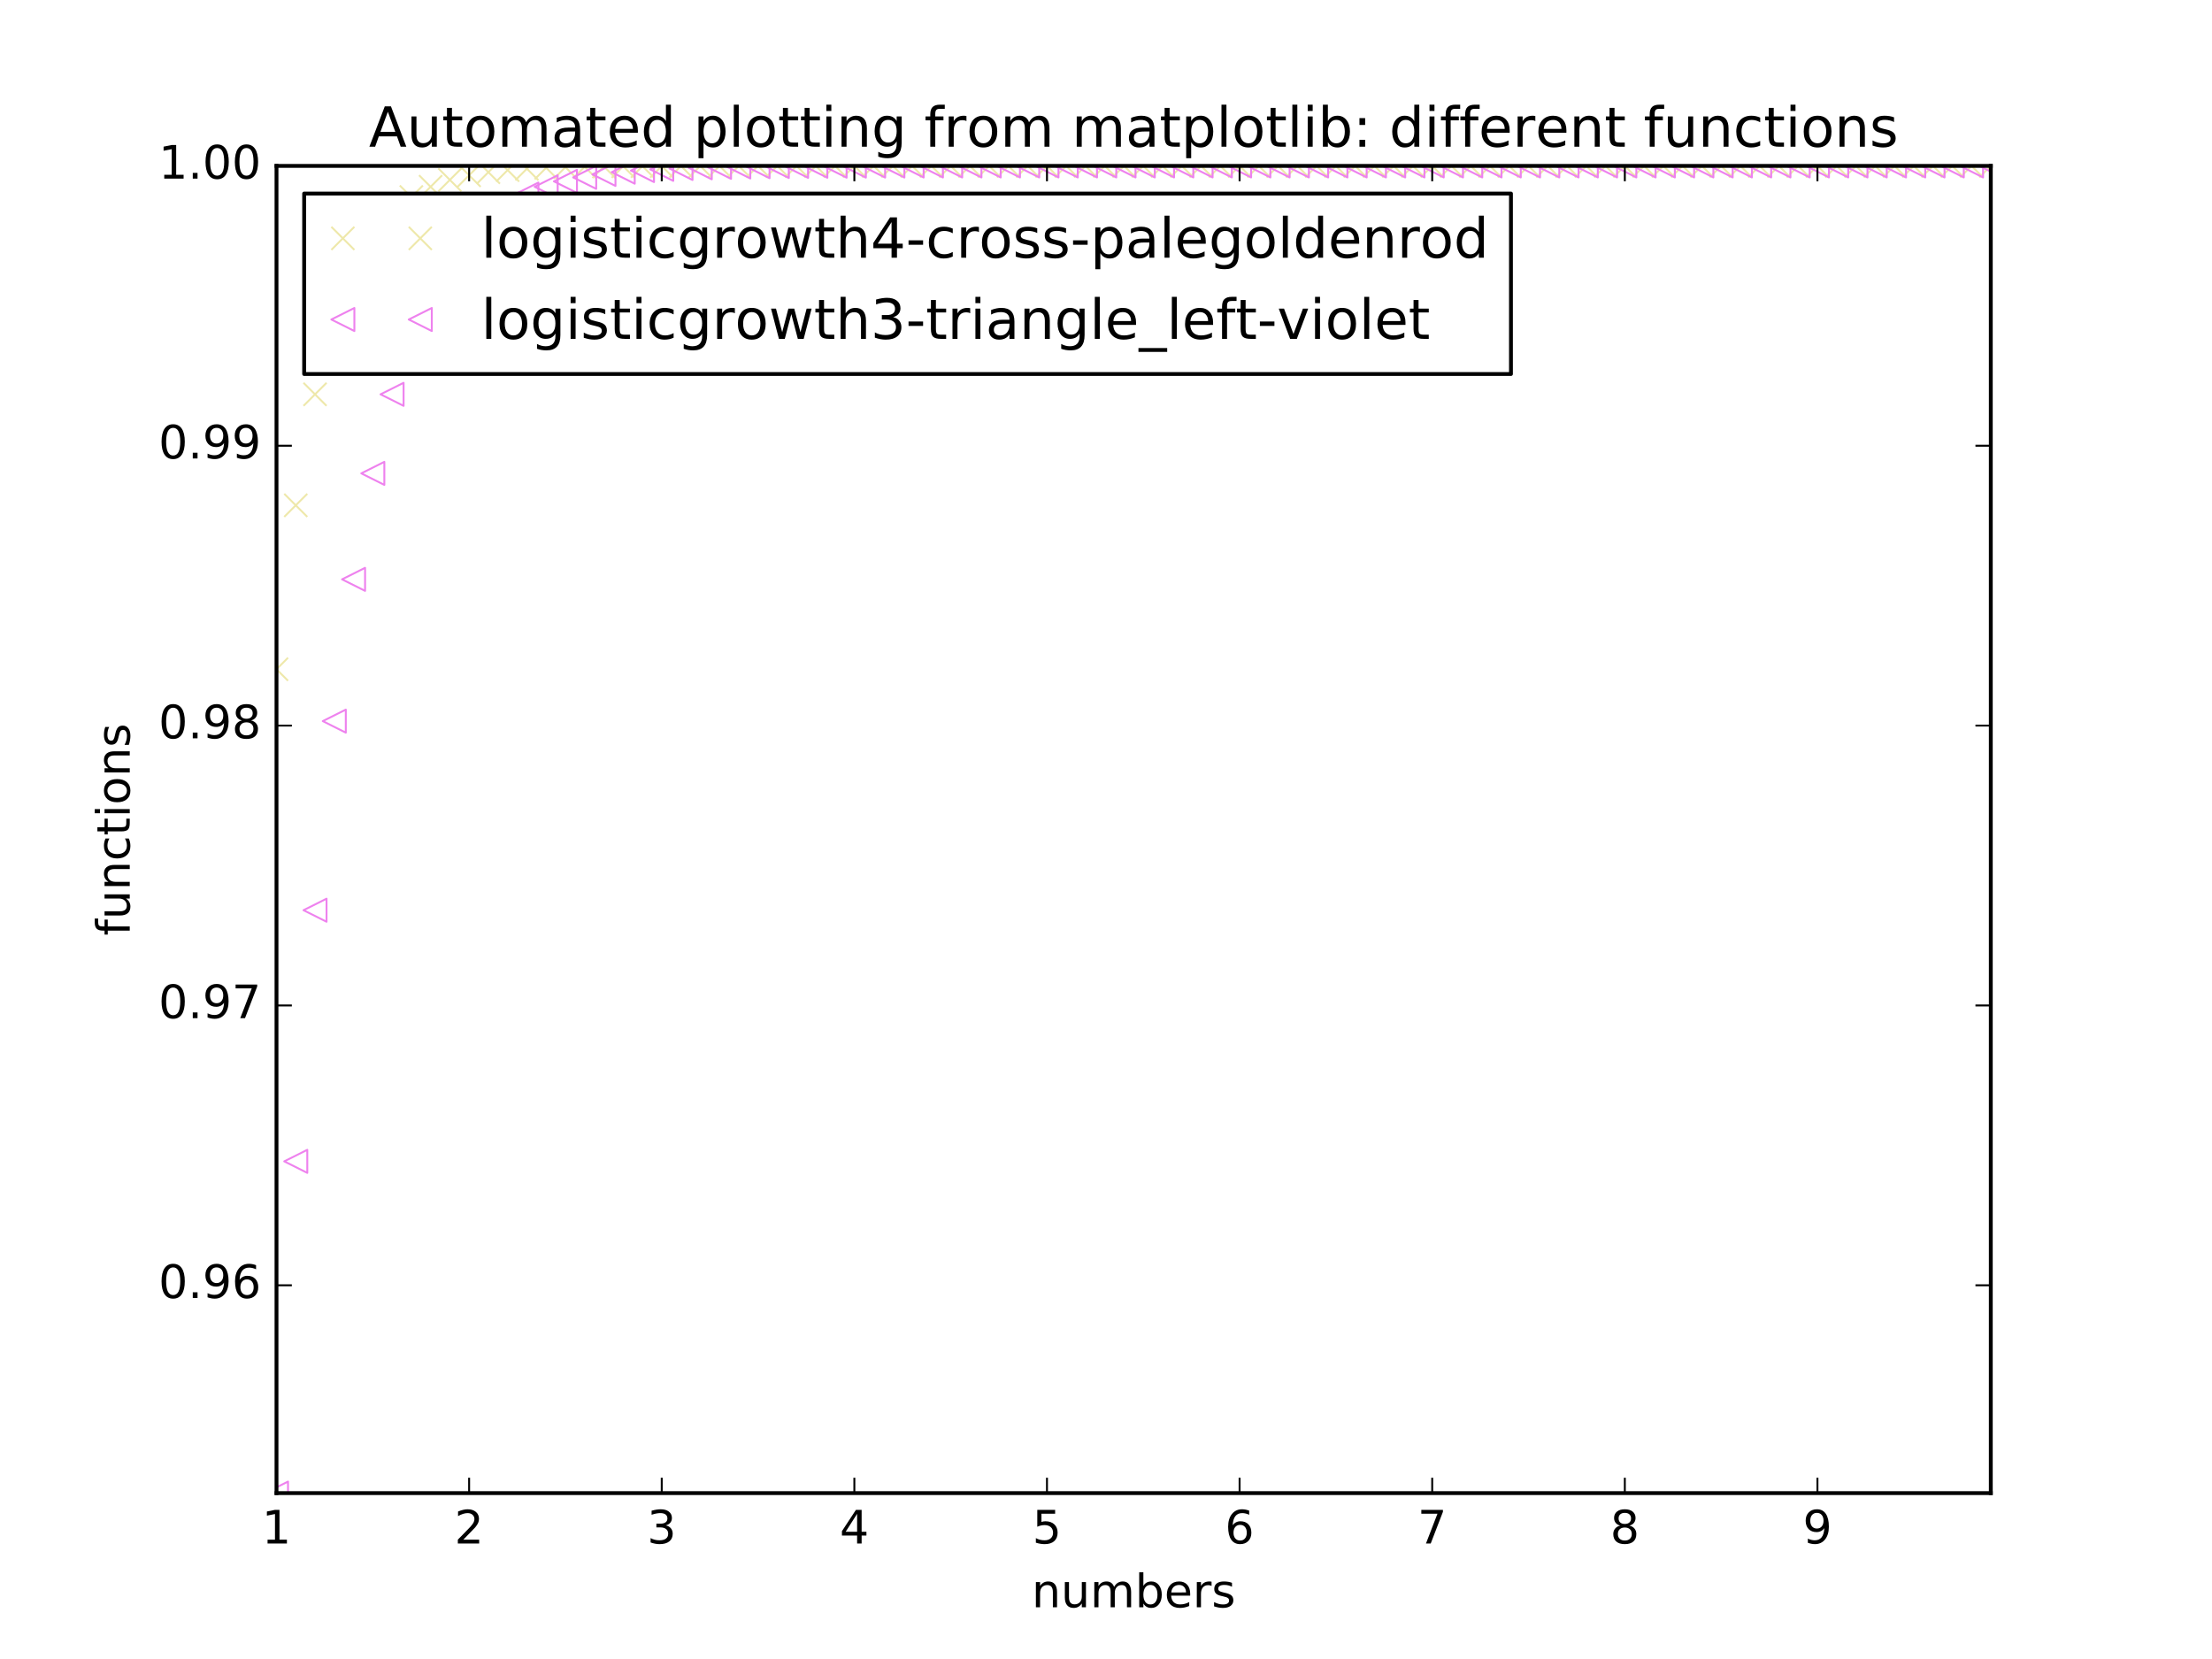 <?xml version="1.0" encoding="utf-8" standalone="no"?>
<!DOCTYPE svg PUBLIC "-//W3C//DTD SVG 1.1//EN"
  "http://www.w3.org/Graphics/SVG/1.1/DTD/svg11.dtd">
<!-- Created with matplotlib (http://matplotlib.org/) -->
<svg height="432pt" version="1.1" viewBox="0 0 576 432" width="576pt" xmlns="http://www.w3.org/2000/svg" xmlns:xlink="http://www.w3.org/1999/xlink">
 <defs>
  <style type="text/css">
*{stroke-linecap:butt;stroke-linejoin:round;stroke-miterlimit:100000;}
  </style>
 </defs>
 <g id="figure_1">
  <g id="patch_1">
   <path d="M 0 432 
L 576 432 
L 576 0 
L 0 0 
z
" style="fill:#ffffff;"/>
  </g>
  <g id="axes_1">
   <g id="patch_2">
    <path d="M 72 388.8 
L 518.4 388.8 
L 518.4 43.2 
L 72 43.2 
z
" style="fill:#ffffff;"/>
   </g>
   <g id="line2d_1">
    <defs>
     <path d="M -3 3 
L 3 -3 
M -3 -3 
L 3 3 
" id="m0ca203aec2" style="stroke:#eee8aa;stroke-width:0.5;"/>
    </defs>
    <g clip-path="url(#p3e6d674dca)">
     <use style="fill:none;stroke:#eee8aa;stroke-width:0.5;" x="72.0" xlink:href="#m0ca203aec2" y="174.268"/>
     <use style="fill:none;stroke:#eee8aa;stroke-width:0.5;" x="77.016" xlink:href="#m0ca203aec2" y="131.582"/>
     <use style="fill:none;stroke:#eee8aa;stroke-width:0.5;" x="82.031" xlink:href="#m0ca203aec2" y="102.682"/>
     <use style="fill:none;stroke:#eee8aa;stroke-width:0.5;" x="87.047" xlink:href="#m0ca203aec2" y="83.18"/>
     <use style="fill:none;stroke:#eee8aa;stroke-width:0.5;" x="92.063" xlink:href="#m0ca203aec2" y="70.048"/>
     <use style="fill:none;stroke:#eee8aa;stroke-width:0.5;" x="97.079" xlink:href="#m0ca203aec2" y="61.218"/>
     <use style="fill:none;stroke:#eee8aa;stroke-width:0.5;" x="102.094" xlink:href="#m0ca203aec2" y="55.288"/>
     <use style="fill:none;stroke:#eee8aa;stroke-width:0.5;" x="107.11" xlink:href="#m0ca203aec2" y="51.307"/>
     <use style="fill:none;stroke:#eee8aa;stroke-width:0.5;" x="112.126" xlink:href="#m0ca203aec2" y="48.636"/>
     <use style="fill:none;stroke:#eee8aa;stroke-width:0.5;" x="117.142" xlink:href="#m0ca203aec2" y="46.845"/>
     <use style="fill:none;stroke:#eee8aa;stroke-width:0.5;" x="122.157" xlink:href="#m0ca203aec2" y="45.644"/>
     <use style="fill:none;stroke:#eee8aa;stroke-width:0.5;" x="127.173" xlink:href="#m0ca203aec2" y="44.838"/>
     <use style="fill:none;stroke:#eee8aa;stroke-width:0.5;" x="132.189" xlink:href="#m0ca203aec2" y="44.298"/>
     <use style="fill:none;stroke:#eee8aa;stroke-width:0.5;" x="137.204" xlink:href="#m0ca203aec2" y="43.936"/>
     <use style="fill:none;stroke:#eee8aa;stroke-width:0.5;" x="142.22" xlink:href="#m0ca203aec2" y="43.694"/>
     <use style="fill:none;stroke:#eee8aa;stroke-width:0.5;" x="147.236" xlink:href="#m0ca203aec2" y="43.531"/>
     <use style="fill:none;stroke:#eee8aa;stroke-width:0.5;" x="152.252" xlink:href="#m0ca203aec2" y="43.422"/>
     <use style="fill:none;stroke:#eee8aa;stroke-width:0.5;" x="157.267" xlink:href="#m0ca203aec2" y="43.349"/>
     <use style="fill:none;stroke:#eee8aa;stroke-width:0.5;" x="162.283" xlink:href="#m0ca203aec2" y="43.3"/>
     <use style="fill:none;stroke:#eee8aa;stroke-width:0.5;" x="167.299" xlink:href="#m0ca203aec2" y="43.267"/>
     <use style="fill:none;stroke:#eee8aa;stroke-width:0.5;" x="172.315" xlink:href="#m0ca203aec2" y="43.245"/>
     <use style="fill:none;stroke:#eee8aa;stroke-width:0.5;" x="177.33" xlink:href="#m0ca203aec2" y="43.23"/>
     <use style="fill:none;stroke:#eee8aa;stroke-width:0.5;" x="182.346" xlink:href="#m0ca203aec2" y="43.22"/>
     <use style="fill:none;stroke:#eee8aa;stroke-width:0.5;" x="187.362" xlink:href="#m0ca203aec2" y="43.213"/>
     <use style="fill:none;stroke:#eee8aa;stroke-width:0.5;" x="192.378" xlink:href="#m0ca203aec2" y="43.209"/>
     <use style="fill:none;stroke:#eee8aa;stroke-width:0.5;" x="197.393" xlink:href="#m0ca203aec2" y="43.206"/>
     <use style="fill:none;stroke:#eee8aa;stroke-width:0.5;" x="202.409" xlink:href="#m0ca203aec2" y="43.204"/>
     <use style="fill:none;stroke:#eee8aa;stroke-width:0.5;" x="207.425" xlink:href="#m0ca203aec2" y="43.203"/>
     <use style="fill:none;stroke:#eee8aa;stroke-width:0.5;" x="212.44" xlink:href="#m0ca203aec2" y="43.202"/>
     <use style="fill:none;stroke:#eee8aa;stroke-width:0.5;" x="217.456" xlink:href="#m0ca203aec2" y="43.201"/>
     <use style="fill:none;stroke:#eee8aa;stroke-width:0.5;" x="222.472" xlink:href="#m0ca203aec2" y="43.201"/>
     <use style="fill:none;stroke:#eee8aa;stroke-width:0.5;" x="227.488" xlink:href="#m0ca203aec2" y="43.201"/>
     <use style="fill:none;stroke:#eee8aa;stroke-width:0.5;" x="232.503" xlink:href="#m0ca203aec2" y="43.2"/>
     <use style="fill:none;stroke:#eee8aa;stroke-width:0.5;" x="237.519" xlink:href="#m0ca203aec2" y="43.2"/>
     <use style="fill:none;stroke:#eee8aa;stroke-width:0.5;" x="242.535" xlink:href="#m0ca203aec2" y="43.2"/>
     <use style="fill:none;stroke:#eee8aa;stroke-width:0.5;" x="247.551" xlink:href="#m0ca203aec2" y="43.2"/>
     <use style="fill:none;stroke:#eee8aa;stroke-width:0.5;" x="252.566" xlink:href="#m0ca203aec2" y="43.2"/>
     <use style="fill:none;stroke:#eee8aa;stroke-width:0.5;" x="257.582" xlink:href="#m0ca203aec2" y="43.2"/>
     <use style="fill:none;stroke:#eee8aa;stroke-width:0.5;" x="262.598" xlink:href="#m0ca203aec2" y="43.2"/>
     <use style="fill:none;stroke:#eee8aa;stroke-width:0.5;" x="267.613" xlink:href="#m0ca203aec2" y="43.2"/>
     <use style="fill:none;stroke:#eee8aa;stroke-width:0.5;" x="272.629" xlink:href="#m0ca203aec2" y="43.2"/>
     <use style="fill:none;stroke:#eee8aa;stroke-width:0.5;" x="277.645" xlink:href="#m0ca203aec2" y="43.2"/>
     <use style="fill:none;stroke:#eee8aa;stroke-width:0.5;" x="282.661" xlink:href="#m0ca203aec2" y="43.2"/>
     <use style="fill:none;stroke:#eee8aa;stroke-width:0.5;" x="287.676" xlink:href="#m0ca203aec2" y="43.2"/>
     <use style="fill:none;stroke:#eee8aa;stroke-width:0.5;" x="292.692" xlink:href="#m0ca203aec2" y="43.2"/>
     <use style="fill:none;stroke:#eee8aa;stroke-width:0.5;" x="297.708" xlink:href="#m0ca203aec2" y="43.2"/>
     <use style="fill:none;stroke:#eee8aa;stroke-width:0.5;" x="302.724" xlink:href="#m0ca203aec2" y="43.2"/>
     <use style="fill:none;stroke:#eee8aa;stroke-width:0.5;" x="307.739" xlink:href="#m0ca203aec2" y="43.2"/>
     <use style="fill:none;stroke:#eee8aa;stroke-width:0.5;" x="312.755" xlink:href="#m0ca203aec2" y="43.2"/>
     <use style="fill:none;stroke:#eee8aa;stroke-width:0.5;" x="317.771" xlink:href="#m0ca203aec2" y="43.2"/>
     <use style="fill:none;stroke:#eee8aa;stroke-width:0.5;" x="322.787" xlink:href="#m0ca203aec2" y="43.2"/>
     <use style="fill:none;stroke:#eee8aa;stroke-width:0.5;" x="327.802" xlink:href="#m0ca203aec2" y="43.2"/>
     <use style="fill:none;stroke:#eee8aa;stroke-width:0.5;" x="332.818" xlink:href="#m0ca203aec2" y="43.2"/>
     <use style="fill:none;stroke:#eee8aa;stroke-width:0.5;" x="337.834" xlink:href="#m0ca203aec2" y="43.2"/>
     <use style="fill:none;stroke:#eee8aa;stroke-width:0.5;" x="342.849" xlink:href="#m0ca203aec2" y="43.2"/>
     <use style="fill:none;stroke:#eee8aa;stroke-width:0.5;" x="347.865" xlink:href="#m0ca203aec2" y="43.2"/>
     <use style="fill:none;stroke:#eee8aa;stroke-width:0.5;" x="352.881" xlink:href="#m0ca203aec2" y="43.2"/>
     <use style="fill:none;stroke:#eee8aa;stroke-width:0.5;" x="357.897" xlink:href="#m0ca203aec2" y="43.2"/>
     <use style="fill:none;stroke:#eee8aa;stroke-width:0.5;" x="362.912" xlink:href="#m0ca203aec2" y="43.2"/>
     <use style="fill:none;stroke:#eee8aa;stroke-width:0.5;" x="367.928" xlink:href="#m0ca203aec2" y="43.2"/>
     <use style="fill:none;stroke:#eee8aa;stroke-width:0.5;" x="372.944" xlink:href="#m0ca203aec2" y="43.2"/>
     <use style="fill:none;stroke:#eee8aa;stroke-width:0.5;" x="377.96" xlink:href="#m0ca203aec2" y="43.2"/>
     <use style="fill:none;stroke:#eee8aa;stroke-width:0.5;" x="382.975" xlink:href="#m0ca203aec2" y="43.2"/>
     <use style="fill:none;stroke:#eee8aa;stroke-width:0.5;" x="387.991" xlink:href="#m0ca203aec2" y="43.2"/>
     <use style="fill:none;stroke:#eee8aa;stroke-width:0.5;" x="393.007" xlink:href="#m0ca203aec2" y="43.2"/>
     <use style="fill:none;stroke:#eee8aa;stroke-width:0.5;" x="398.022" xlink:href="#m0ca203aec2" y="43.2"/>
     <use style="fill:none;stroke:#eee8aa;stroke-width:0.5;" x="403.038" xlink:href="#m0ca203aec2" y="43.2"/>
     <use style="fill:none;stroke:#eee8aa;stroke-width:0.5;" x="408.054" xlink:href="#m0ca203aec2" y="43.2"/>
     <use style="fill:none;stroke:#eee8aa;stroke-width:0.5;" x="413.07" xlink:href="#m0ca203aec2" y="43.2"/>
     <use style="fill:none;stroke:#eee8aa;stroke-width:0.5;" x="418.085" xlink:href="#m0ca203aec2" y="43.2"/>
     <use style="fill:none;stroke:#eee8aa;stroke-width:0.5;" x="423.101" xlink:href="#m0ca203aec2" y="43.2"/>
     <use style="fill:none;stroke:#eee8aa;stroke-width:0.5;" x="428.117" xlink:href="#m0ca203aec2" y="43.2"/>
     <use style="fill:none;stroke:#eee8aa;stroke-width:0.5;" x="433.133" xlink:href="#m0ca203aec2" y="43.2"/>
     <use style="fill:none;stroke:#eee8aa;stroke-width:0.5;" x="438.148" xlink:href="#m0ca203aec2" y="43.2"/>
     <use style="fill:none;stroke:#eee8aa;stroke-width:0.5;" x="443.164" xlink:href="#m0ca203aec2" y="43.2"/>
     <use style="fill:none;stroke:#eee8aa;stroke-width:0.5;" x="448.18" xlink:href="#m0ca203aec2" y="43.2"/>
     <use style="fill:none;stroke:#eee8aa;stroke-width:0.5;" x="453.196" xlink:href="#m0ca203aec2" y="43.2"/>
     <use style="fill:none;stroke:#eee8aa;stroke-width:0.5;" x="458.211" xlink:href="#m0ca203aec2" y="43.2"/>
     <use style="fill:none;stroke:#eee8aa;stroke-width:0.5;" x="463.227" xlink:href="#m0ca203aec2" y="43.2"/>
     <use style="fill:none;stroke:#eee8aa;stroke-width:0.5;" x="468.243" xlink:href="#m0ca203aec2" y="43.2"/>
     <use style="fill:none;stroke:#eee8aa;stroke-width:0.5;" x="473.258" xlink:href="#m0ca203aec2" y="43.2"/>
     <use style="fill:none;stroke:#eee8aa;stroke-width:0.5;" x="478.274" xlink:href="#m0ca203aec2" y="43.2"/>
     <use style="fill:none;stroke:#eee8aa;stroke-width:0.5;" x="483.29" xlink:href="#m0ca203aec2" y="43.2"/>
     <use style="fill:none;stroke:#eee8aa;stroke-width:0.5;" x="488.306" xlink:href="#m0ca203aec2" y="43.2"/>
     <use style="fill:none;stroke:#eee8aa;stroke-width:0.5;" x="493.321" xlink:href="#m0ca203aec2" y="43.2"/>
     <use style="fill:none;stroke:#eee8aa;stroke-width:0.5;" x="498.337" xlink:href="#m0ca203aec2" y="43.2"/>
     <use style="fill:none;stroke:#eee8aa;stroke-width:0.5;" x="503.353" xlink:href="#m0ca203aec2" y="43.2"/>
     <use style="fill:none;stroke:#eee8aa;stroke-width:0.5;" x="508.369" xlink:href="#m0ca203aec2" y="43.2"/>
     <use style="fill:none;stroke:#eee8aa;stroke-width:0.5;" x="513.384" xlink:href="#m0ca203aec2" y="43.2"/>
     <use style="fill:none;stroke:#eee8aa;stroke-width:0.5;" x="518.4" xlink:href="#m0ca203aec2" y="43.2"/>
    </g>
   </g>
   <g id="line2d_2">
    <defs>
     <path d="M -3 -0 
L 3 3 
L 3 -3 
z
" id="m832106fbb6" style="stroke:#ee82ee;stroke-linejoin:miter;stroke-width:0.5;"/>
    </defs>
    <g clip-path="url(#p3e6d674dca)">
     <use style="fill:none;stroke:#ee82ee;stroke-linejoin:miter;stroke-width:0.5;" x="72.0" xlink:href="#m832106fbb6" y="388.8"/>
     <use style="fill:none;stroke:#ee82ee;stroke-linejoin:miter;stroke-width:0.5;" x="77.016" xlink:href="#m832106fbb6" y="302.413"/>
     <use style="fill:none;stroke:#ee82ee;stroke-linejoin:miter;stroke-width:0.5;" x="82.031" xlink:href="#m832106fbb6" y="237.017"/>
     <use style="fill:none;stroke:#ee82ee;stroke-linejoin:miter;stroke-width:0.5;" x="87.047" xlink:href="#m832106fbb6" y="187.78"/>
     <use style="fill:none;stroke:#ee82ee;stroke-linejoin:miter;stroke-width:0.5;" x="92.063" xlink:href="#m832106fbb6" y="150.861"/>
     <use style="fill:none;stroke:#ee82ee;stroke-linejoin:miter;stroke-width:0.5;" x="97.079" xlink:href="#m832106fbb6" y="123.264"/>
     <use style="fill:none;stroke:#ee82ee;stroke-linejoin:miter;stroke-width:0.5;" x="102.094" xlink:href="#m832106fbb6" y="102.682"/>
     <use style="fill:none;stroke:#ee82ee;stroke-linejoin:miter;stroke-width:0.5;" x="107.11" xlink:href="#m832106fbb6" y="87.359"/>
     <use style="fill:none;stroke:#ee82ee;stroke-linejoin:miter;stroke-width:0.5;" x="112.126" xlink:href="#m832106fbb6" y="75.965"/>
     <use style="fill:none;stroke:#ee82ee;stroke-linejoin:miter;stroke-width:0.5;" x="117.142" xlink:href="#m832106fbb6" y="67.501"/>
     <use style="fill:none;stroke:#ee82ee;stroke-linejoin:miter;stroke-width:0.5;" x="122.157" xlink:href="#m832106fbb6" y="61.218"/>
     <use style="fill:none;stroke:#ee82ee;stroke-linejoin:miter;stroke-width:0.5;" x="127.173" xlink:href="#m832106fbb6" y="56.557"/>
     <use style="fill:none;stroke:#ee82ee;stroke-linejoin:miter;stroke-width:0.5;" x="132.189" xlink:href="#m832106fbb6" y="53.1"/>
     <use style="fill:none;stroke:#ee82ee;stroke-linejoin:miter;stroke-width:0.5;" x="137.204" xlink:href="#m832106fbb6" y="50.537"/>
     <use style="fill:none;stroke:#ee82ee;stroke-linejoin:miter;stroke-width:0.5;" x="142.22" xlink:href="#m832106fbb6" y="48.636"/>
     <use style="fill:none;stroke:#ee82ee;stroke-linejoin:miter;stroke-width:0.5;" x="147.236" xlink:href="#m832106fbb6" y="47.228"/>
     <use style="fill:none;stroke:#ee82ee;stroke-linejoin:miter;stroke-width:0.5;" x="152.252" xlink:href="#m832106fbb6" y="46.185"/>
     <use style="fill:none;stroke:#ee82ee;stroke-linejoin:miter;stroke-width:0.5;" x="157.267" xlink:href="#m832106fbb6" y="45.411"/>
     <use style="fill:none;stroke:#ee82ee;stroke-linejoin:miter;stroke-width:0.5;" x="162.283" xlink:href="#m832106fbb6" y="44.838"/>
     <use style="fill:none;stroke:#ee82ee;stroke-linejoin:miter;stroke-width:0.5;" x="167.299" xlink:href="#m832106fbb6" y="44.414"/>
     <use style="fill:none;stroke:#ee82ee;stroke-linejoin:miter;stroke-width:0.5;" x="172.315" xlink:href="#m832106fbb6" y="44.099"/>
     <use style="fill:none;stroke:#ee82ee;stroke-linejoin:miter;stroke-width:0.5;" x="177.33" xlink:href="#m832106fbb6" y="43.866"/>
     <use style="fill:none;stroke:#ee82ee;stroke-linejoin:miter;stroke-width:0.5;" x="182.346" xlink:href="#m832106fbb6" y="43.694"/>
     <use style="fill:none;stroke:#ee82ee;stroke-linejoin:miter;stroke-width:0.5;" x="187.362" xlink:href="#m832106fbb6" y="43.566"/>
     <use style="fill:none;stroke:#ee82ee;stroke-linejoin:miter;stroke-width:0.5;" x="192.378" xlink:href="#m832106fbb6" y="43.471"/>
     <use style="fill:none;stroke:#ee82ee;stroke-linejoin:miter;stroke-width:0.5;" x="197.393" xlink:href="#m832106fbb6" y="43.401"/>
     <use style="fill:none;stroke:#ee82ee;stroke-linejoin:miter;stroke-width:0.5;" x="202.409" xlink:href="#m832106fbb6" y="43.349"/>
     <use style="fill:none;stroke:#ee82ee;stroke-linejoin:miter;stroke-width:0.5;" x="207.425" xlink:href="#m832106fbb6" y="43.31"/>
     <use style="fill:none;stroke:#ee82ee;stroke-linejoin:miter;stroke-width:0.5;" x="212.44" xlink:href="#m832106fbb6" y="43.282"/>
     <use style="fill:none;stroke:#ee82ee;stroke-linejoin:miter;stroke-width:0.5;" x="217.456" xlink:href="#m832106fbb6" y="43.26"/>
     <use style="fill:none;stroke:#ee82ee;stroke-linejoin:miter;stroke-width:0.5;" x="222.472" xlink:href="#m832106fbb6" y="43.245"/>
     <use style="fill:none;stroke:#ee82ee;stroke-linejoin:miter;stroke-width:0.5;" x="227.488" xlink:href="#m832106fbb6" y="43.233"/>
     <use style="fill:none;stroke:#ee82ee;stroke-linejoin:miter;stroke-width:0.5;" x="232.503" xlink:href="#m832106fbb6" y="43.225"/>
     <use style="fill:none;stroke:#ee82ee;stroke-linejoin:miter;stroke-width:0.5;" x="237.519" xlink:href="#m832106fbb6" y="43.218"/>
     <use style="fill:none;stroke:#ee82ee;stroke-linejoin:miter;stroke-width:0.5;" x="242.535" xlink:href="#m832106fbb6" y="43.213"/>
     <use style="fill:none;stroke:#ee82ee;stroke-linejoin:miter;stroke-width:0.5;" x="247.551" xlink:href="#m832106fbb6" y="43.21"/>
     <use style="fill:none;stroke:#ee82ee;stroke-linejoin:miter;stroke-width:0.5;" x="252.566" xlink:href="#m832106fbb6" y="43.207"/>
     <use style="fill:none;stroke:#ee82ee;stroke-linejoin:miter;stroke-width:0.5;" x="257.582" xlink:href="#m832106fbb6" y="43.205"/>
     <use style="fill:none;stroke:#ee82ee;stroke-linejoin:miter;stroke-width:0.5;" x="262.598" xlink:href="#m832106fbb6" y="43.204"/>
     <use style="fill:none;stroke:#ee82ee;stroke-linejoin:miter;stroke-width:0.5;" x="267.613" xlink:href="#m832106fbb6" y="43.203"/>
     <use style="fill:none;stroke:#ee82ee;stroke-linejoin:miter;stroke-width:0.5;" x="272.629" xlink:href="#m832106fbb6" y="43.202"/>
     <use style="fill:none;stroke:#ee82ee;stroke-linejoin:miter;stroke-width:0.5;" x="277.645" xlink:href="#m832106fbb6" y="43.202"/>
     <use style="fill:none;stroke:#ee82ee;stroke-linejoin:miter;stroke-width:0.5;" x="282.661" xlink:href="#m832106fbb6" y="43.201"/>
     <use style="fill:none;stroke:#ee82ee;stroke-linejoin:miter;stroke-width:0.5;" x="287.676" xlink:href="#m832106fbb6" y="43.201"/>
     <use style="fill:none;stroke:#ee82ee;stroke-linejoin:miter;stroke-width:0.5;" x="292.692" xlink:href="#m832106fbb6" y="43.201"/>
     <use style="fill:none;stroke:#ee82ee;stroke-linejoin:miter;stroke-width:0.5;" x="297.708" xlink:href="#m832106fbb6" y="43.2"/>
     <use style="fill:none;stroke:#ee82ee;stroke-linejoin:miter;stroke-width:0.5;" x="302.724" xlink:href="#m832106fbb6" y="43.2"/>
     <use style="fill:none;stroke:#ee82ee;stroke-linejoin:miter;stroke-width:0.5;" x="307.739" xlink:href="#m832106fbb6" y="43.2"/>
     <use style="fill:none;stroke:#ee82ee;stroke-linejoin:miter;stroke-width:0.5;" x="312.755" xlink:href="#m832106fbb6" y="43.2"/>
     <use style="fill:none;stroke:#ee82ee;stroke-linejoin:miter;stroke-width:0.5;" x="317.771" xlink:href="#m832106fbb6" y="43.2"/>
     <use style="fill:none;stroke:#ee82ee;stroke-linejoin:miter;stroke-width:0.5;" x="322.787" xlink:href="#m832106fbb6" y="43.2"/>
     <use style="fill:none;stroke:#ee82ee;stroke-linejoin:miter;stroke-width:0.5;" x="327.802" xlink:href="#m832106fbb6" y="43.2"/>
     <use style="fill:none;stroke:#ee82ee;stroke-linejoin:miter;stroke-width:0.5;" x="332.818" xlink:href="#m832106fbb6" y="43.2"/>
     <use style="fill:none;stroke:#ee82ee;stroke-linejoin:miter;stroke-width:0.5;" x="337.834" xlink:href="#m832106fbb6" y="43.2"/>
     <use style="fill:none;stroke:#ee82ee;stroke-linejoin:miter;stroke-width:0.5;" x="342.849" xlink:href="#m832106fbb6" y="43.2"/>
     <use style="fill:none;stroke:#ee82ee;stroke-linejoin:miter;stroke-width:0.5;" x="347.865" xlink:href="#m832106fbb6" y="43.2"/>
     <use style="fill:none;stroke:#ee82ee;stroke-linejoin:miter;stroke-width:0.5;" x="352.881" xlink:href="#m832106fbb6" y="43.2"/>
     <use style="fill:none;stroke:#ee82ee;stroke-linejoin:miter;stroke-width:0.5;" x="357.897" xlink:href="#m832106fbb6" y="43.2"/>
     <use style="fill:none;stroke:#ee82ee;stroke-linejoin:miter;stroke-width:0.5;" x="362.912" xlink:href="#m832106fbb6" y="43.2"/>
     <use style="fill:none;stroke:#ee82ee;stroke-linejoin:miter;stroke-width:0.5;" x="367.928" xlink:href="#m832106fbb6" y="43.2"/>
     <use style="fill:none;stroke:#ee82ee;stroke-linejoin:miter;stroke-width:0.5;" x="372.944" xlink:href="#m832106fbb6" y="43.2"/>
     <use style="fill:none;stroke:#ee82ee;stroke-linejoin:miter;stroke-width:0.5;" x="377.96" xlink:href="#m832106fbb6" y="43.2"/>
     <use style="fill:none;stroke:#ee82ee;stroke-linejoin:miter;stroke-width:0.5;" x="382.975" xlink:href="#m832106fbb6" y="43.2"/>
     <use style="fill:none;stroke:#ee82ee;stroke-linejoin:miter;stroke-width:0.5;" x="387.991" xlink:href="#m832106fbb6" y="43.2"/>
     <use style="fill:none;stroke:#ee82ee;stroke-linejoin:miter;stroke-width:0.5;" x="393.007" xlink:href="#m832106fbb6" y="43.2"/>
     <use style="fill:none;stroke:#ee82ee;stroke-linejoin:miter;stroke-width:0.5;" x="398.022" xlink:href="#m832106fbb6" y="43.2"/>
     <use style="fill:none;stroke:#ee82ee;stroke-linejoin:miter;stroke-width:0.5;" x="403.038" xlink:href="#m832106fbb6" y="43.2"/>
     <use style="fill:none;stroke:#ee82ee;stroke-linejoin:miter;stroke-width:0.5;" x="408.054" xlink:href="#m832106fbb6" y="43.2"/>
     <use style="fill:none;stroke:#ee82ee;stroke-linejoin:miter;stroke-width:0.5;" x="413.07" xlink:href="#m832106fbb6" y="43.2"/>
     <use style="fill:none;stroke:#ee82ee;stroke-linejoin:miter;stroke-width:0.5;" x="418.085" xlink:href="#m832106fbb6" y="43.2"/>
     <use style="fill:none;stroke:#ee82ee;stroke-linejoin:miter;stroke-width:0.5;" x="423.101" xlink:href="#m832106fbb6" y="43.2"/>
     <use style="fill:none;stroke:#ee82ee;stroke-linejoin:miter;stroke-width:0.5;" x="428.117" xlink:href="#m832106fbb6" y="43.2"/>
     <use style="fill:none;stroke:#ee82ee;stroke-linejoin:miter;stroke-width:0.5;" x="433.133" xlink:href="#m832106fbb6" y="43.2"/>
     <use style="fill:none;stroke:#ee82ee;stroke-linejoin:miter;stroke-width:0.5;" x="438.148" xlink:href="#m832106fbb6" y="43.2"/>
     <use style="fill:none;stroke:#ee82ee;stroke-linejoin:miter;stroke-width:0.5;" x="443.164" xlink:href="#m832106fbb6" y="43.2"/>
     <use style="fill:none;stroke:#ee82ee;stroke-linejoin:miter;stroke-width:0.5;" x="448.18" xlink:href="#m832106fbb6" y="43.2"/>
     <use style="fill:none;stroke:#ee82ee;stroke-linejoin:miter;stroke-width:0.5;" x="453.196" xlink:href="#m832106fbb6" y="43.2"/>
     <use style="fill:none;stroke:#ee82ee;stroke-linejoin:miter;stroke-width:0.5;" x="458.211" xlink:href="#m832106fbb6" y="43.2"/>
     <use style="fill:none;stroke:#ee82ee;stroke-linejoin:miter;stroke-width:0.5;" x="463.227" xlink:href="#m832106fbb6" y="43.2"/>
     <use style="fill:none;stroke:#ee82ee;stroke-linejoin:miter;stroke-width:0.5;" x="468.243" xlink:href="#m832106fbb6" y="43.2"/>
     <use style="fill:none;stroke:#ee82ee;stroke-linejoin:miter;stroke-width:0.5;" x="473.258" xlink:href="#m832106fbb6" y="43.2"/>
     <use style="fill:none;stroke:#ee82ee;stroke-linejoin:miter;stroke-width:0.5;" x="478.274" xlink:href="#m832106fbb6" y="43.2"/>
     <use style="fill:none;stroke:#ee82ee;stroke-linejoin:miter;stroke-width:0.5;" x="483.29" xlink:href="#m832106fbb6" y="43.2"/>
     <use style="fill:none;stroke:#ee82ee;stroke-linejoin:miter;stroke-width:0.5;" x="488.306" xlink:href="#m832106fbb6" y="43.2"/>
     <use style="fill:none;stroke:#ee82ee;stroke-linejoin:miter;stroke-width:0.5;" x="493.321" xlink:href="#m832106fbb6" y="43.2"/>
     <use style="fill:none;stroke:#ee82ee;stroke-linejoin:miter;stroke-width:0.5;" x="498.337" xlink:href="#m832106fbb6" y="43.2"/>
     <use style="fill:none;stroke:#ee82ee;stroke-linejoin:miter;stroke-width:0.5;" x="503.353" xlink:href="#m832106fbb6" y="43.2"/>
     <use style="fill:none;stroke:#ee82ee;stroke-linejoin:miter;stroke-width:0.5;" x="508.369" xlink:href="#m832106fbb6" y="43.2"/>
     <use style="fill:none;stroke:#ee82ee;stroke-linejoin:miter;stroke-width:0.5;" x="513.384" xlink:href="#m832106fbb6" y="43.2"/>
     <use style="fill:none;stroke:#ee82ee;stroke-linejoin:miter;stroke-width:0.5;" x="518.4" xlink:href="#m832106fbb6" y="43.2"/>
    </g>
   </g>
   <g id="patch_3">
    <path d="M 72 43.2 
L 518.4 43.2 
" style="fill:none;stroke:#000000;stroke-linecap:square;stroke-linejoin:miter;"/>
   </g>
   <g id="patch_4">
    <path d="M 518.4 388.8 
L 518.4 43.2 
" style="fill:none;stroke:#000000;stroke-linecap:square;stroke-linejoin:miter;"/>
   </g>
   <g id="patch_5">
    <path d="M 72 388.8 
L 518.4 388.8 
" style="fill:none;stroke:#000000;stroke-linecap:square;stroke-linejoin:miter;"/>
   </g>
   <g id="patch_6">
    <path d="M 72 388.8 
L 72 43.2 
" style="fill:none;stroke:#000000;stroke-linecap:square;stroke-linejoin:miter;"/>
   </g>
   <g id="matplotlib.axis_1">
    <g id="xtick_1">
     <g id="line2d_3">
      <defs>
       <path d="M 0 0 
L 0 -4 
" id="m8d5a0879ba" style="stroke:#000000;stroke-width:0.5;"/>
      </defs>
      <g>
       <use style="stroke:#000000;stroke-width:0.5;" x="72.0" xlink:href="#m8d5a0879ba" y="388.8"/>
      </g>
     </g>
     <g id="line2d_4">
      <defs>
       <path d="M 0 0 
L 0 4 
" id="m90966d8dc3" style="stroke:#000000;stroke-width:0.5;"/>
      </defs>
      <g>
       <use style="stroke:#000000;stroke-width:0.5;" x="72.0" xlink:href="#m90966d8dc3" y="43.2"/>
      </g>
     </g>
     <g id="text_1">
      <!-- 1 -->
      <defs>
       <path d="M 12.406 8.297 
L 28.516 8.297 
L 28.516 63.922 
L 10.984 60.406 
L 10.984 69.391 
L 28.422 72.906 
L 38.281 72.906 
L 38.281 8.297 
L 54.391 8.297 
L 54.391 0 
L 12.406 0 
z
" id="BitstreamVeraSans-Roman-31"/>
      </defs>
      <g transform="translate(68.183 401.918)scale(0.12 -0.12)">
       <use xlink:href="#BitstreamVeraSans-Roman-31"/>
      </g>
     </g>
    </g>
    <g id="xtick_2">
     <g id="line2d_5">
      <g>
       <use style="stroke:#000000;stroke-width:0.5;" x="122.157" xlink:href="#m8d5a0879ba" y="388.8"/>
      </g>
     </g>
     <g id="line2d_6">
      <g>
       <use style="stroke:#000000;stroke-width:0.5;" x="122.157" xlink:href="#m90966d8dc3" y="43.2"/>
      </g>
     </g>
     <g id="text_2">
      <!-- 2 -->
      <defs>
       <path d="M 19.188 8.297 
L 53.609 8.297 
L 53.609 0 
L 7.328 0 
L 7.328 8.297 
Q 12.938 14.109 22.625 23.891 
Q 32.328 33.688 34.812 36.531 
Q 39.547 41.844 41.422 45.531 
Q 43.312 49.219 43.312 52.781 
Q 43.312 58.594 39.234 62.25 
Q 35.156 65.922 28.609 65.922 
Q 23.969 65.922 18.812 64.312 
Q 13.672 62.703 7.812 59.422 
L 7.812 69.391 
Q 13.766 71.781 18.938 73 
Q 24.125 74.219 28.422 74.219 
Q 39.75 74.219 46.484 68.547 
Q 53.219 62.891 53.219 53.422 
Q 53.219 48.922 51.531 44.891 
Q 49.859 40.875 45.406 35.406 
Q 44.188 33.984 37.641 27.219 
Q 31.109 20.453 19.188 8.297 
" id="BitstreamVeraSans-Roman-32"/>
      </defs>
      <g transform="translate(118.34 401.918)scale(0.12 -0.12)">
       <use xlink:href="#BitstreamVeraSans-Roman-32"/>
      </g>
     </g>
    </g>
    <g id="xtick_3">
     <g id="line2d_7">
      <g>
       <use style="stroke:#000000;stroke-width:0.5;" x="172.315" xlink:href="#m8d5a0879ba" y="388.8"/>
      </g>
     </g>
     <g id="line2d_8">
      <g>
       <use style="stroke:#000000;stroke-width:0.5;" x="172.315" xlink:href="#m90966d8dc3" y="43.2"/>
      </g>
     </g>
     <g id="text_3">
      <!-- 3 -->
      <defs>
       <path d="M 40.578 39.312 
Q 47.656 37.797 51.625 33 
Q 55.609 28.219 55.609 21.188 
Q 55.609 10.406 48.188 4.484 
Q 40.766 -1.422 27.094 -1.422 
Q 22.516 -1.422 17.656 -0.516 
Q 12.797 0.391 7.625 2.203 
L 7.625 11.719 
Q 11.719 9.328 16.594 8.109 
Q 21.484 6.891 26.812 6.891 
Q 36.078 6.891 40.938 10.547 
Q 45.797 14.203 45.797 21.188 
Q 45.797 27.641 41.281 31.266 
Q 36.766 34.906 28.719 34.906 
L 20.219 34.906 
L 20.219 43.016 
L 29.109 43.016 
Q 36.375 43.016 40.234 45.922 
Q 44.094 48.828 44.094 54.297 
Q 44.094 59.906 40.109 62.906 
Q 36.141 65.922 28.719 65.922 
Q 24.656 65.922 20.016 65.031 
Q 15.375 64.156 9.812 62.312 
L 9.812 71.094 
Q 15.438 72.656 20.344 73.438 
Q 25.25 74.219 29.594 74.219 
Q 40.828 74.219 47.359 69.109 
Q 53.906 64.016 53.906 55.328 
Q 53.906 49.266 50.438 45.094 
Q 46.969 40.922 40.578 39.312 
" id="BitstreamVeraSans-Roman-33"/>
      </defs>
      <g transform="translate(168.497 401.918)scale(0.12 -0.12)">
       <use xlink:href="#BitstreamVeraSans-Roman-33"/>
      </g>
     </g>
    </g>
    <g id="xtick_4">
     <g id="line2d_9">
      <g>
       <use style="stroke:#000000;stroke-width:0.5;" x="222.472" xlink:href="#m8d5a0879ba" y="388.8"/>
      </g>
     </g>
     <g id="line2d_10">
      <g>
       <use style="stroke:#000000;stroke-width:0.5;" x="222.472" xlink:href="#m90966d8dc3" y="43.2"/>
      </g>
     </g>
     <g id="text_4">
      <!-- 4 -->
      <defs>
       <path d="M 37.797 64.312 
L 12.891 25.391 
L 37.797 25.391 
z
M 35.203 72.906 
L 47.609 72.906 
L 47.609 25.391 
L 58.016 25.391 
L 58.016 17.188 
L 47.609 17.188 
L 47.609 0 
L 37.797 0 
L 37.797 17.188 
L 4.891 17.188 
L 4.891 26.703 
z
" id="BitstreamVeraSans-Roman-34"/>
      </defs>
      <g transform="translate(218.654 401.918)scale(0.12 -0.12)">
       <use xlink:href="#BitstreamVeraSans-Roman-34"/>
      </g>
     </g>
    </g>
    <g id="xtick_5">
     <g id="line2d_11">
      <g>
       <use style="stroke:#000000;stroke-width:0.5;" x="272.629" xlink:href="#m8d5a0879ba" y="388.8"/>
      </g>
     </g>
     <g id="line2d_12">
      <g>
       <use style="stroke:#000000;stroke-width:0.5;" x="272.629" xlink:href="#m90966d8dc3" y="43.2"/>
      </g>
     </g>
     <g id="text_5">
      <!-- 5 -->
      <defs>
       <path d="M 10.797 72.906 
L 49.516 72.906 
L 49.516 64.594 
L 19.828 64.594 
L 19.828 46.734 
Q 21.969 47.469 24.109 47.828 
Q 26.266 48.188 28.422 48.188 
Q 40.625 48.188 47.75 41.5 
Q 54.891 34.812 54.891 23.391 
Q 54.891 11.625 47.562 5.094 
Q 40.234 -1.422 26.906 -1.422 
Q 22.312 -1.422 17.547 -0.641 
Q 12.797 0.141 7.719 1.703 
L 7.719 11.625 
Q 12.109 9.234 16.797 8.062 
Q 21.484 6.891 26.703 6.891 
Q 35.156 6.891 40.078 11.328 
Q 45.016 15.766 45.016 23.391 
Q 45.016 31 40.078 35.438 
Q 35.156 39.891 26.703 39.891 
Q 22.75 39.891 18.812 39.016 
Q 14.891 38.141 10.797 36.281 
z
" id="BitstreamVeraSans-Roman-35"/>
      </defs>
      <g transform="translate(268.812 401.918)scale(0.12 -0.12)">
       <use xlink:href="#BitstreamVeraSans-Roman-35"/>
      </g>
     </g>
    </g>
    <g id="xtick_6">
     <g id="line2d_13">
      <g>
       <use style="stroke:#000000;stroke-width:0.5;" x="322.787" xlink:href="#m8d5a0879ba" y="388.8"/>
      </g>
     </g>
     <g id="line2d_14">
      <g>
       <use style="stroke:#000000;stroke-width:0.5;" x="322.787" xlink:href="#m90966d8dc3" y="43.2"/>
      </g>
     </g>
     <g id="text_6">
      <!-- 6 -->
      <defs>
       <path d="M 33.016 40.375 
Q 26.375 40.375 22.484 35.828 
Q 18.609 31.297 18.609 23.391 
Q 18.609 15.531 22.484 10.953 
Q 26.375 6.391 33.016 6.391 
Q 39.656 6.391 43.531 10.953 
Q 47.406 15.531 47.406 23.391 
Q 47.406 31.297 43.531 35.828 
Q 39.656 40.375 33.016 40.375 
M 52.594 71.297 
L 52.594 62.312 
Q 48.875 64.062 45.094 64.984 
Q 41.312 65.922 37.594 65.922 
Q 27.828 65.922 22.672 59.328 
Q 17.531 52.734 16.797 39.406 
Q 19.672 43.656 24.016 45.922 
Q 28.375 48.188 33.594 48.188 
Q 44.578 48.188 50.953 41.516 
Q 57.328 34.859 57.328 23.391 
Q 57.328 12.156 50.688 5.359 
Q 44.047 -1.422 33.016 -1.422 
Q 20.359 -1.422 13.672 8.266 
Q 6.984 17.969 6.984 36.375 
Q 6.984 53.656 15.188 63.938 
Q 23.391 74.219 37.203 74.219 
Q 40.922 74.219 44.703 73.484 
Q 48.484 72.75 52.594 71.297 
" id="BitstreamVeraSans-Roman-36"/>
      </defs>
      <g transform="translate(318.969 401.918)scale(0.12 -0.12)">
       <use xlink:href="#BitstreamVeraSans-Roman-36"/>
      </g>
     </g>
    </g>
    <g id="xtick_7">
     <g id="line2d_15">
      <g>
       <use style="stroke:#000000;stroke-width:0.5;" x="372.944" xlink:href="#m8d5a0879ba" y="388.8"/>
      </g>
     </g>
     <g id="line2d_16">
      <g>
       <use style="stroke:#000000;stroke-width:0.5;" x="372.944" xlink:href="#m90966d8dc3" y="43.2"/>
      </g>
     </g>
     <g id="text_7">
      <!-- 7 -->
      <defs>
       <path d="M 8.203 72.906 
L 55.078 72.906 
L 55.078 68.703 
L 28.609 0 
L 18.312 0 
L 43.219 64.594 
L 8.203 64.594 
z
" id="BitstreamVeraSans-Roman-37"/>
      </defs>
      <g transform="translate(369.126 401.918)scale(0.12 -0.12)">
       <use xlink:href="#BitstreamVeraSans-Roman-37"/>
      </g>
     </g>
    </g>
    <g id="xtick_8">
     <g id="line2d_17">
      <g>
       <use style="stroke:#000000;stroke-width:0.5;" x="423.101" xlink:href="#m8d5a0879ba" y="388.8"/>
      </g>
     </g>
     <g id="line2d_18">
      <g>
       <use style="stroke:#000000;stroke-width:0.5;" x="423.101" xlink:href="#m90966d8dc3" y="43.2"/>
      </g>
     </g>
     <g id="text_8">
      <!-- 8 -->
      <defs>
       <path d="M 31.781 34.625 
Q 24.75 34.625 20.719 30.859 
Q 16.703 27.094 16.703 20.516 
Q 16.703 13.922 20.719 10.156 
Q 24.75 6.391 31.781 6.391 
Q 38.812 6.391 42.859 10.172 
Q 46.922 13.969 46.922 20.516 
Q 46.922 27.094 42.891 30.859 
Q 38.875 34.625 31.781 34.625 
M 21.922 38.812 
Q 15.578 40.375 12.031 44.719 
Q 8.5 49.078 8.5 55.328 
Q 8.5 64.062 14.719 69.141 
Q 20.953 74.219 31.781 74.219 
Q 42.672 74.219 48.875 69.141 
Q 55.078 64.062 55.078 55.328 
Q 55.078 49.078 51.531 44.719 
Q 48 40.375 41.703 38.812 
Q 48.828 37.156 52.797 32.312 
Q 56.781 27.484 56.781 20.516 
Q 56.781 9.906 50.312 4.234 
Q 43.844 -1.422 31.781 -1.422 
Q 19.734 -1.422 13.25 4.234 
Q 6.781 9.906 6.781 20.516 
Q 6.781 27.484 10.781 32.312 
Q 14.797 37.156 21.922 38.812 
M 18.312 54.391 
Q 18.312 48.734 21.844 45.562 
Q 25.391 42.391 31.781 42.391 
Q 38.141 42.391 41.719 45.562 
Q 45.312 48.734 45.312 54.391 
Q 45.312 60.062 41.719 63.234 
Q 38.141 66.406 31.781 66.406 
Q 25.391 66.406 21.844 63.234 
Q 18.312 60.062 18.312 54.391 
" id="BitstreamVeraSans-Roman-38"/>
      </defs>
      <g transform="translate(419.284 401.918)scale(0.12 -0.12)">
       <use xlink:href="#BitstreamVeraSans-Roman-38"/>
      </g>
     </g>
    </g>
    <g id="xtick_9">
     <g id="line2d_19">
      <g>
       <use style="stroke:#000000;stroke-width:0.5;" x="473.258" xlink:href="#m8d5a0879ba" y="388.8"/>
      </g>
     </g>
     <g id="line2d_20">
      <g>
       <use style="stroke:#000000;stroke-width:0.5;" x="473.258" xlink:href="#m90966d8dc3" y="43.2"/>
      </g>
     </g>
     <g id="text_9">
      <!-- 9 -->
      <defs>
       <path d="M 10.984 1.516 
L 10.984 10.5 
Q 14.703 8.734 18.5 7.812 
Q 22.312 6.891 25.984 6.891 
Q 35.75 6.891 40.891 13.453 
Q 46.047 20.016 46.781 33.406 
Q 43.953 29.203 39.594 26.953 
Q 35.25 24.703 29.984 24.703 
Q 19.047 24.703 12.672 31.312 
Q 6.297 37.938 6.297 49.422 
Q 6.297 60.641 12.938 67.422 
Q 19.578 74.219 30.609 74.219 
Q 43.266 74.219 49.922 64.516 
Q 56.594 54.828 56.594 36.375 
Q 56.594 19.141 48.406 8.859 
Q 40.234 -1.422 26.422 -1.422 
Q 22.703 -1.422 18.891 -0.688 
Q 15.094 0.047 10.984 1.516 
M 30.609 32.422 
Q 37.25 32.422 41.125 36.953 
Q 45.016 41.5 45.016 49.422 
Q 45.016 57.281 41.125 61.844 
Q 37.25 66.406 30.609 66.406 
Q 23.969 66.406 20.094 61.844 
Q 16.219 57.281 16.219 49.422 
Q 16.219 41.5 20.094 36.953 
Q 23.969 32.422 30.609 32.422 
" id="BitstreamVeraSans-Roman-39"/>
      </defs>
      <g transform="translate(469.441 401.918)scale(0.12 -0.12)">
       <use xlink:href="#BitstreamVeraSans-Roman-39"/>
      </g>
     </g>
    </g>
    <g id="text_10">
     <!-- numbers -->
     <defs>
      <path d="M 54.891 33.016 
L 54.891 0 
L 45.906 0 
L 45.906 32.719 
Q 45.906 40.484 42.875 44.328 
Q 39.844 48.188 33.797 48.188 
Q 26.516 48.188 22.312 43.547 
Q 18.109 38.922 18.109 30.906 
L 18.109 0 
L 9.078 0 
L 9.078 54.688 
L 18.109 54.688 
L 18.109 46.188 
Q 21.344 51.125 25.703 53.562 
Q 30.078 56 35.797 56 
Q 45.219 56 50.047 50.172 
Q 54.891 44.344 54.891 33.016 
" id="BitstreamVeraSans-Roman-6e"/>
      <path d="M 52 44.188 
Q 55.375 50.25 60.062 53.125 
Q 64.75 56 71.094 56 
Q 79.641 56 84.281 50.016 
Q 88.922 44.047 88.922 33.016 
L 88.922 0 
L 79.891 0 
L 79.891 32.719 
Q 79.891 40.578 77.094 44.375 
Q 74.312 48.188 68.609 48.188 
Q 61.625 48.188 57.562 43.547 
Q 53.516 38.922 53.516 30.906 
L 53.516 0 
L 44.484 0 
L 44.484 32.719 
Q 44.484 40.625 41.703 44.406 
Q 38.922 48.188 33.109 48.188 
Q 26.219 48.188 22.156 43.531 
Q 18.109 38.875 18.109 30.906 
L 18.109 0 
L 9.078 0 
L 9.078 54.688 
L 18.109 54.688 
L 18.109 46.188 
Q 21.188 51.219 25.484 53.609 
Q 29.781 56 35.688 56 
Q 41.656 56 45.828 52.969 
Q 50 49.953 52 44.188 
" id="BitstreamVeraSans-Roman-6d"/>
      <path d="M 56.203 29.594 
L 56.203 25.203 
L 14.891 25.203 
Q 15.484 15.922 20.484 11.062 
Q 25.484 6.203 34.422 6.203 
Q 39.594 6.203 44.453 7.469 
Q 49.312 8.734 54.109 11.281 
L 54.109 2.781 
Q 49.266 0.734 44.188 -0.344 
Q 39.109 -1.422 33.891 -1.422 
Q 20.797 -1.422 13.156 6.188 
Q 5.516 13.812 5.516 26.812 
Q 5.516 40.234 12.766 48.109 
Q 20.016 56 32.328 56 
Q 43.359 56 49.781 48.891 
Q 56.203 41.797 56.203 29.594 
M 47.219 32.234 
Q 47.125 39.594 43.094 43.984 
Q 39.062 48.391 32.422 48.391 
Q 24.906 48.391 20.391 44.141 
Q 15.875 39.891 15.188 32.172 
z
" id="BitstreamVeraSans-Roman-65"/>
      <path d="M 8.5 21.578 
L 8.5 54.688 
L 17.484 54.688 
L 17.484 21.922 
Q 17.484 14.156 20.5 10.266 
Q 23.531 6.391 29.594 6.391 
Q 36.859 6.391 41.078 11.031 
Q 45.312 15.672 45.312 23.688 
L 45.312 54.688 
L 54.297 54.688 
L 54.297 0 
L 45.312 0 
L 45.312 8.406 
Q 42.047 3.422 37.719 1 
Q 33.406 -1.422 27.688 -1.422 
Q 18.266 -1.422 13.375 4.438 
Q 8.5 10.297 8.5 21.578 
" id="BitstreamVeraSans-Roman-75"/>
      <path d="M 41.109 46.297 
Q 39.594 47.172 37.812 47.578 
Q 36.031 48 33.891 48 
Q 26.266 48 22.188 43.047 
Q 18.109 38.094 18.109 28.812 
L 18.109 0 
L 9.078 0 
L 9.078 54.688 
L 18.109 54.688 
L 18.109 46.188 
Q 20.953 51.172 25.484 53.578 
Q 30.031 56 36.531 56 
Q 37.453 56 38.578 55.875 
Q 39.703 55.766 41.062 55.516 
z
" id="BitstreamVeraSans-Roman-72"/>
      <path d="M 44.281 53.078 
L 44.281 44.578 
Q 40.484 46.531 36.375 47.5 
Q 32.281 48.484 27.875 48.484 
Q 21.188 48.484 17.844 46.438 
Q 14.5 44.391 14.5 40.281 
Q 14.5 37.156 16.891 35.375 
Q 19.281 33.594 26.516 31.984 
L 29.594 31.297 
Q 39.156 29.25 43.188 25.516 
Q 47.219 21.781 47.219 15.094 
Q 47.219 7.469 41.188 3.016 
Q 35.156 -1.422 24.609 -1.422 
Q 20.219 -1.422 15.453 -0.562 
Q 10.688 0.297 5.422 2 
L 5.422 11.281 
Q 10.406 8.688 15.234 7.391 
Q 20.062 6.109 24.812 6.109 
Q 31.156 6.109 34.562 8.281 
Q 37.984 10.453 37.984 14.406 
Q 37.984 18.062 35.516 20.016 
Q 33.062 21.969 24.703 23.781 
L 21.578 24.516 
Q 13.234 26.266 9.516 29.906 
Q 5.812 33.547 5.812 39.891 
Q 5.812 47.609 11.281 51.797 
Q 16.75 56 26.812 56 
Q 31.781 56 36.172 55.266 
Q 40.578 54.547 44.281 53.078 
" id="BitstreamVeraSans-Roman-73"/>
      <path d="M 48.688 27.297 
Q 48.688 37.203 44.609 42.844 
Q 40.531 48.484 33.406 48.484 
Q 26.266 48.484 22.188 42.844 
Q 18.109 37.203 18.109 27.297 
Q 18.109 17.391 22.188 11.75 
Q 26.266 6.109 33.406 6.109 
Q 40.531 6.109 44.609 11.75 
Q 48.688 17.391 48.688 27.297 
M 18.109 46.391 
Q 20.953 51.266 25.266 53.625 
Q 29.594 56 35.594 56 
Q 45.562 56 51.781 48.094 
Q 58.016 40.188 58.016 27.297 
Q 58.016 14.406 51.781 6.484 
Q 45.562 -1.422 35.594 -1.422 
Q 29.594 -1.422 25.266 0.953 
Q 20.953 3.328 18.109 8.203 
L 18.109 0 
L 9.078 0 
L 9.078 75.984 
L 18.109 75.984 
z
" id="BitstreamVeraSans-Roman-62"/>
     </defs>
     <g transform="translate(268.658 418.532)scale(0.12 -0.12)">
      <use xlink:href="#BitstreamVeraSans-Roman-6e"/>
      <use x="63.379" xlink:href="#BitstreamVeraSans-Roman-75"/>
      <use x="126.758" xlink:href="#BitstreamVeraSans-Roman-6d"/>
      <use x="224.17" xlink:href="#BitstreamVeraSans-Roman-62"/>
      <use x="287.646" xlink:href="#BitstreamVeraSans-Roman-65"/>
      <use x="349.17" xlink:href="#BitstreamVeraSans-Roman-72"/>
      <use x="390.283" xlink:href="#BitstreamVeraSans-Roman-73"/>
     </g>
    </g>
   </g>
   <g id="matplotlib.axis_2">
    <g id="ytick_1">
     <g id="line2d_21">
      <defs>
       <path d="M 0 0 
L 4 0 
" id="m418a84d2fd" style="stroke:#000000;stroke-width:0.5;"/>
      </defs>
      <g>
       <use style="stroke:#000000;stroke-width:0.5;" x="72.0" xlink:href="#m418a84d2fd" y="334.686"/>
      </g>
     </g>
     <g id="line2d_22">
      <defs>
       <path d="M 0 0 
L -4 0 
" id="m4884adacf9" style="stroke:#000000;stroke-width:0.5;"/>
      </defs>
      <g>
       <use style="stroke:#000000;stroke-width:0.5;" x="518.4" xlink:href="#m4884adacf9" y="334.686"/>
      </g>
     </g>
     <g id="text_11">
      <!-- 0.96 -->
      <defs>
       <path d="M 31.781 66.406 
Q 24.172 66.406 20.328 58.906 
Q 16.5 51.422 16.5 36.375 
Q 16.5 21.391 20.328 13.891 
Q 24.172 6.391 31.781 6.391 
Q 39.453 6.391 43.281 13.891 
Q 47.125 21.391 47.125 36.375 
Q 47.125 51.422 43.281 58.906 
Q 39.453 66.406 31.781 66.406 
M 31.781 74.219 
Q 44.047 74.219 50.516 64.516 
Q 56.984 54.828 56.984 36.375 
Q 56.984 17.969 50.516 8.266 
Q 44.047 -1.422 31.781 -1.422 
Q 19.531 -1.422 13.062 8.266 
Q 6.594 17.969 6.594 36.375 
Q 6.594 54.828 13.062 64.516 
Q 19.531 74.219 31.781 74.219 
" id="BitstreamVeraSans-Roman-30"/>
       <path d="M 10.688 12.406 
L 21 12.406 
L 21 0 
L 10.688 0 
z
" id="BitstreamVeraSans-Roman-2e"/>
      </defs>
      <g transform="translate(41.281 337.998)scale(0.12 -0.12)">
       <use xlink:href="#BitstreamVeraSans-Roman-30"/>
       <use x="63.623" xlink:href="#BitstreamVeraSans-Roman-2e"/>
       <use x="95.41" xlink:href="#BitstreamVeraSans-Roman-39"/>
       <use x="159.033" xlink:href="#BitstreamVeraSans-Roman-36"/>
      </g>
     </g>
    </g>
    <g id="ytick_2">
     <g id="line2d_23">
      <g>
       <use style="stroke:#000000;stroke-width:0.5;" x="72.0" xlink:href="#m418a84d2fd" y="261.815"/>
      </g>
     </g>
     <g id="line2d_24">
      <g>
       <use style="stroke:#000000;stroke-width:0.5;" x="518.4" xlink:href="#m4884adacf9" y="261.815"/>
      </g>
     </g>
     <g id="text_12">
      <!-- 0.97 -->
      <g transform="translate(41.281 265.126)scale(0.12 -0.12)">
       <use xlink:href="#BitstreamVeraSans-Roman-30"/>
       <use x="63.623" xlink:href="#BitstreamVeraSans-Roman-2e"/>
       <use x="95.41" xlink:href="#BitstreamVeraSans-Roman-39"/>
       <use x="159.033" xlink:href="#BitstreamVeraSans-Roman-37"/>
      </g>
     </g>
    </g>
    <g id="ytick_3">
     <g id="line2d_25">
      <g>
       <use style="stroke:#000000;stroke-width:0.5;" x="72.0" xlink:href="#m418a84d2fd" y="188.943"/>
      </g>
     </g>
     <g id="line2d_26">
      <g>
       <use style="stroke:#000000;stroke-width:0.5;" x="518.4" xlink:href="#m4884adacf9" y="188.943"/>
      </g>
     </g>
     <g id="text_13">
      <!-- 0.98 -->
      <g transform="translate(41.281 192.254)scale(0.12 -0.12)">
       <use xlink:href="#BitstreamVeraSans-Roman-30"/>
       <use x="63.623" xlink:href="#BitstreamVeraSans-Roman-2e"/>
       <use x="95.41" xlink:href="#BitstreamVeraSans-Roman-39"/>
       <use x="159.033" xlink:href="#BitstreamVeraSans-Roman-38"/>
      </g>
     </g>
    </g>
    <g id="ytick_4">
     <g id="line2d_27">
      <g>
       <use style="stroke:#000000;stroke-width:0.5;" x="72.0" xlink:href="#m418a84d2fd" y="116.072"/>
      </g>
     </g>
     <g id="line2d_28">
      <g>
       <use style="stroke:#000000;stroke-width:0.5;" x="518.4" xlink:href="#m4884adacf9" y="116.072"/>
      </g>
     </g>
     <g id="text_14">
      <!-- 0.99 -->
      <g transform="translate(41.281 119.383)scale(0.12 -0.12)">
       <use xlink:href="#BitstreamVeraSans-Roman-30"/>
       <use x="63.623" xlink:href="#BitstreamVeraSans-Roman-2e"/>
       <use x="95.41" xlink:href="#BitstreamVeraSans-Roman-39"/>
       <use x="159.033" xlink:href="#BitstreamVeraSans-Roman-39"/>
      </g>
     </g>
    </g>
    <g id="ytick_5">
     <g id="line2d_29">
      <g>
       <use style="stroke:#000000;stroke-width:0.5;" x="72.0" xlink:href="#m418a84d2fd" y="43.2"/>
      </g>
     </g>
     <g id="line2d_30">
      <g>
       <use style="stroke:#000000;stroke-width:0.5;" x="518.4" xlink:href="#m4884adacf9" y="43.2"/>
      </g>
     </g>
     <g id="text_15">
      <!-- 1.00 -->
      <g transform="translate(41.281 46.511)scale(0.12 -0.12)">
       <use xlink:href="#BitstreamVeraSans-Roman-31"/>
       <use x="63.623" xlink:href="#BitstreamVeraSans-Roman-2e"/>
       <use x="95.41" xlink:href="#BitstreamVeraSans-Roman-30"/>
       <use x="159.033" xlink:href="#BitstreamVeraSans-Roman-30"/>
      </g>
     </g>
    </g>
    <g id="text_16">
     <!-- functions -->
     <defs>
      <path d="M 18.312 70.219 
L 18.312 54.688 
L 36.812 54.688 
L 36.812 47.703 
L 18.312 47.703 
L 18.312 18.016 
Q 18.312 11.328 20.141 9.422 
Q 21.969 7.516 27.594 7.516 
L 36.812 7.516 
L 36.812 0 
L 27.594 0 
Q 17.188 0 13.234 3.875 
Q 9.281 7.766 9.281 18.016 
L 9.281 47.703 
L 2.688 47.703 
L 2.688 54.688 
L 9.281 54.688 
L 9.281 70.219 
z
" id="BitstreamVeraSans-Roman-74"/>
      <path d="M 37.109 75.984 
L 37.109 68.5 
L 28.516 68.5 
Q 23.688 68.5 21.797 66.547 
Q 19.922 64.594 19.922 59.516 
L 19.922 54.688 
L 34.719 54.688 
L 34.719 47.703 
L 19.922 47.703 
L 19.922 0 
L 10.891 0 
L 10.891 47.703 
L 2.297 47.703 
L 2.297 54.688 
L 10.891 54.688 
L 10.891 58.5 
Q 10.891 67.625 15.141 71.797 
Q 19.391 75.984 28.609 75.984 
z
" id="BitstreamVeraSans-Roman-66"/>
      <path d="M 9.422 54.688 
L 18.406 54.688 
L 18.406 0 
L 9.422 0 
z
M 9.422 75.984 
L 18.406 75.984 
L 18.406 64.594 
L 9.422 64.594 
z
" id="BitstreamVeraSans-Roman-69"/>
      <path d="M 30.609 48.391 
Q 23.391 48.391 19.188 42.75 
Q 14.984 37.109 14.984 27.297 
Q 14.984 17.484 19.156 11.844 
Q 23.344 6.203 30.609 6.203 
Q 37.797 6.203 41.984 11.859 
Q 46.188 17.531 46.188 27.297 
Q 46.188 37.016 41.984 42.703 
Q 37.797 48.391 30.609 48.391 
M 30.609 56 
Q 42.328 56 49.016 48.375 
Q 55.719 40.766 55.719 27.297 
Q 55.719 13.875 49.016 6.219 
Q 42.328 -1.422 30.609 -1.422 
Q 18.844 -1.422 12.172 6.219 
Q 5.516 13.875 5.516 27.297 
Q 5.516 40.766 12.172 48.375 
Q 18.844 56 30.609 56 
" id="BitstreamVeraSans-Roman-6f"/>
      <path d="M 48.781 52.594 
L 48.781 44.188 
Q 44.969 46.297 41.141 47.344 
Q 37.312 48.391 33.406 48.391 
Q 24.656 48.391 19.812 42.844 
Q 14.984 37.312 14.984 27.297 
Q 14.984 17.281 19.812 11.734 
Q 24.656 6.203 33.406 6.203 
Q 37.312 6.203 41.141 7.25 
Q 44.969 8.297 48.781 10.406 
L 48.781 2.094 
Q 45.016 0.344 40.984 -0.531 
Q 36.969 -1.422 32.422 -1.422 
Q 20.062 -1.422 12.781 6.344 
Q 5.516 14.109 5.516 27.297 
Q 5.516 40.672 12.859 48.328 
Q 20.219 56 33.016 56 
Q 37.156 56 41.109 55.141 
Q 45.062 54.297 48.781 52.594 
" id="BitstreamVeraSans-Roman-63"/>
     </defs>
     <g transform="translate(33.786 243.635)rotate(-90.0)scale(0.12 -0.12)">
      <use xlink:href="#BitstreamVeraSans-Roman-66"/>
      <use x="35.205" xlink:href="#BitstreamVeraSans-Roman-75"/>
      <use x="98.584" xlink:href="#BitstreamVeraSans-Roman-6e"/>
      <use x="161.963" xlink:href="#BitstreamVeraSans-Roman-63"/>
      <use x="216.943" xlink:href="#BitstreamVeraSans-Roman-74"/>
      <use x="256.152" xlink:href="#BitstreamVeraSans-Roman-69"/>
      <use x="283.936" xlink:href="#BitstreamVeraSans-Roman-6f"/>
      <use x="345.117" xlink:href="#BitstreamVeraSans-Roman-6e"/>
      <use x="408.496" xlink:href="#BitstreamVeraSans-Roman-73"/>
     </g>
    </g>
   </g>
   <g id="text_17">
    <!-- Automated plotting from matplotlib: different functions -->
    <defs>
     <path id="BitstreamVeraSans-Roman-20"/>
     <path d="M 9.422 75.984 
L 18.406 75.984 
L 18.406 0 
L 9.422 0 
z
" id="BitstreamVeraSans-Roman-6c"/>
     <path d="M 11.719 12.406 
L 22.016 12.406 
L 22.016 0 
L 11.719 0 
z
M 11.719 51.703 
L 22.016 51.703 
L 22.016 39.312 
L 11.719 39.312 
z
" id="BitstreamVeraSans-Roman-3a"/>
     <path d="M 34.188 63.188 
L 20.797 26.906 
L 47.609 26.906 
z
M 28.609 72.906 
L 39.797 72.906 
L 67.578 0 
L 57.328 0 
L 50.688 18.703 
L 17.828 18.703 
L 11.188 0 
L 0.781 0 
z
" id="BitstreamVeraSans-Roman-41"/>
     <path d="M 45.406 46.391 
L 45.406 75.984 
L 54.391 75.984 
L 54.391 0 
L 45.406 0 
L 45.406 8.203 
Q 42.578 3.328 38.25 0.953 
Q 33.938 -1.422 27.875 -1.422 
Q 17.969 -1.422 11.734 6.484 
Q 5.516 14.406 5.516 27.297 
Q 5.516 40.188 11.734 48.094 
Q 17.969 56 27.875 56 
Q 33.938 56 38.25 53.625 
Q 42.578 51.266 45.406 46.391 
M 14.797 27.297 
Q 14.797 17.391 18.875 11.75 
Q 22.953 6.109 30.078 6.109 
Q 37.203 6.109 41.297 11.75 
Q 45.406 17.391 45.406 27.297 
Q 45.406 37.203 41.297 42.844 
Q 37.203 48.484 30.078 48.484 
Q 22.953 48.484 18.875 42.844 
Q 14.797 37.203 14.797 27.297 
" id="BitstreamVeraSans-Roman-64"/>
     <path d="M 45.406 27.984 
Q 45.406 37.75 41.375 43.109 
Q 37.359 48.484 30.078 48.484 
Q 22.859 48.484 18.828 43.109 
Q 14.797 37.75 14.797 27.984 
Q 14.797 18.266 18.828 12.891 
Q 22.859 7.516 30.078 7.516 
Q 37.359 7.516 41.375 12.891 
Q 45.406 18.266 45.406 27.984 
M 54.391 6.781 
Q 54.391 -7.172 48.188 -13.984 
Q 42 -20.797 29.203 -20.797 
Q 24.469 -20.797 20.266 -20.094 
Q 16.062 -19.391 12.109 -17.922 
L 12.109 -9.188 
Q 16.062 -11.328 19.922 -12.344 
Q 23.781 -13.375 27.781 -13.375 
Q 36.625 -13.375 41.016 -8.766 
Q 45.406 -4.156 45.406 5.172 
L 45.406 9.625 
Q 42.625 4.781 38.281 2.391 
Q 33.938 0 27.875 0 
Q 17.828 0 11.672 7.656 
Q 5.516 15.328 5.516 27.984 
Q 5.516 40.672 11.672 48.328 
Q 17.828 56 27.875 56 
Q 33.938 56 38.281 53.609 
Q 42.625 51.219 45.406 46.391 
L 45.406 54.688 
L 54.391 54.688 
z
" id="BitstreamVeraSans-Roman-67"/>
     <path d="M 34.281 27.484 
Q 23.391 27.484 19.188 25 
Q 14.984 22.516 14.984 16.5 
Q 14.984 11.719 18.141 8.906 
Q 21.297 6.109 26.703 6.109 
Q 34.188 6.109 38.703 11.406 
Q 43.219 16.703 43.219 25.484 
L 43.219 27.484 
z
M 52.203 31.203 
L 52.203 0 
L 43.219 0 
L 43.219 8.297 
Q 40.141 3.328 35.547 0.953 
Q 30.953 -1.422 24.312 -1.422 
Q 15.922 -1.422 10.953 3.297 
Q 6 8.016 6 15.922 
Q 6 25.141 12.172 29.828 
Q 18.359 34.516 30.609 34.516 
L 43.219 34.516 
L 43.219 35.406 
Q 43.219 41.609 39.141 45 
Q 35.062 48.391 27.688 48.391 
Q 23 48.391 18.547 47.266 
Q 14.109 46.141 10.016 43.891 
L 10.016 52.203 
Q 14.938 54.109 19.578 55.047 
Q 24.219 56 28.609 56 
Q 40.484 56 46.344 49.844 
Q 52.203 43.703 52.203 31.203 
" id="BitstreamVeraSans-Roman-61"/>
     <path d="M 18.109 8.203 
L 18.109 -20.797 
L 9.078 -20.797 
L 9.078 54.688 
L 18.109 54.688 
L 18.109 46.391 
Q 20.953 51.266 25.266 53.625 
Q 29.594 56 35.594 56 
Q 45.562 56 51.781 48.094 
Q 58.016 40.188 58.016 27.297 
Q 58.016 14.406 51.781 6.484 
Q 45.562 -1.422 35.594 -1.422 
Q 29.594 -1.422 25.266 0.953 
Q 20.953 3.328 18.109 8.203 
M 48.688 27.297 
Q 48.688 37.203 44.609 42.844 
Q 40.531 48.484 33.406 48.484 
Q 26.266 48.484 22.188 42.844 
Q 18.109 37.203 18.109 27.297 
Q 18.109 17.391 22.188 11.75 
Q 26.266 6.109 33.406 6.109 
Q 40.531 6.109 44.609 11.75 
Q 48.688 17.391 48.688 27.297 
" id="BitstreamVeraSans-Roman-70"/>
    </defs>
    <g transform="translate(96.076 38.2)scale(0.144 -0.144)">
     <use xlink:href="#BitstreamVeraSans-Roman-41"/>
     <use x="68.408" xlink:href="#BitstreamVeraSans-Roman-75"/>
     <use x="131.787" xlink:href="#BitstreamVeraSans-Roman-74"/>
     <use x="170.996" xlink:href="#BitstreamVeraSans-Roman-6f"/>
     <use x="232.178" xlink:href="#BitstreamVeraSans-Roman-6d"/>
     <use x="329.59" xlink:href="#BitstreamVeraSans-Roman-61"/>
     <use x="390.869" xlink:href="#BitstreamVeraSans-Roman-74"/>
     <use x="430.078" xlink:href="#BitstreamVeraSans-Roman-65"/>
     <use x="491.602" xlink:href="#BitstreamVeraSans-Roman-64"/>
     <use x="555.078" xlink:href="#BitstreamVeraSans-Roman-20"/>
     <use x="586.865" xlink:href="#BitstreamVeraSans-Roman-70"/>
     <use x="650.342" xlink:href="#BitstreamVeraSans-Roman-6c"/>
     <use x="678.125" xlink:href="#BitstreamVeraSans-Roman-6f"/>
     <use x="739.307" xlink:href="#BitstreamVeraSans-Roman-74"/>
     <use x="778.516" xlink:href="#BitstreamVeraSans-Roman-74"/>
     <use x="817.725" xlink:href="#BitstreamVeraSans-Roman-69"/>
     <use x="845.508" xlink:href="#BitstreamVeraSans-Roman-6e"/>
     <use x="908.887" xlink:href="#BitstreamVeraSans-Roman-67"/>
     <use x="972.363" xlink:href="#BitstreamVeraSans-Roman-20"/>
     <use x="1004.15" xlink:href="#BitstreamVeraSans-Roman-66"/>
     <use x="1039.355" xlink:href="#BitstreamVeraSans-Roman-72"/>
     <use x="1080.438" xlink:href="#BitstreamVeraSans-Roman-6f"/>
     <use x="1141.619" xlink:href="#BitstreamVeraSans-Roman-6d"/>
     <use x="1239.031" xlink:href="#BitstreamVeraSans-Roman-20"/>
     <use x="1270.818" xlink:href="#BitstreamVeraSans-Roman-6d"/>
     <use x="1368.23" xlink:href="#BitstreamVeraSans-Roman-61"/>
     <use x="1429.51" xlink:href="#BitstreamVeraSans-Roman-74"/>
     <use x="1468.719" xlink:href="#BitstreamVeraSans-Roman-70"/>
     <use x="1532.195" xlink:href="#BitstreamVeraSans-Roman-6c"/>
     <use x="1559.979" xlink:href="#BitstreamVeraSans-Roman-6f"/>
     <use x="1621.16" xlink:href="#BitstreamVeraSans-Roman-74"/>
     <use x="1660.369" xlink:href="#BitstreamVeraSans-Roman-6c"/>
     <use x="1688.152" xlink:href="#BitstreamVeraSans-Roman-69"/>
     <use x="1715.936" xlink:href="#BitstreamVeraSans-Roman-62"/>
     <use x="1779.412" xlink:href="#BitstreamVeraSans-Roman-3a"/>
     <use x="1813.104" xlink:href="#BitstreamVeraSans-Roman-20"/>
     <use x="1844.891" xlink:href="#BitstreamVeraSans-Roman-64"/>
     <use x="1908.367" xlink:href="#BitstreamVeraSans-Roman-69"/>
     <use x="1936.15" xlink:href="#BitstreamVeraSans-Roman-66"/>
     <use x="1971.355" xlink:href="#BitstreamVeraSans-Roman-66"/>
     <use x="2006.561" xlink:href="#BitstreamVeraSans-Roman-65"/>
     <use x="2068.084" xlink:href="#BitstreamVeraSans-Roman-72"/>
     <use x="2109.166" xlink:href="#BitstreamVeraSans-Roman-65"/>
     <use x="2170.689" xlink:href="#BitstreamVeraSans-Roman-6e"/>
     <use x="2234.068" xlink:href="#BitstreamVeraSans-Roman-74"/>
     <use x="2273.277" xlink:href="#BitstreamVeraSans-Roman-20"/>
     <use x="2305.064" xlink:href="#BitstreamVeraSans-Roman-66"/>
     <use x="2340.27" xlink:href="#BitstreamVeraSans-Roman-75"/>
     <use x="2403.648" xlink:href="#BitstreamVeraSans-Roman-6e"/>
     <use x="2467.027" xlink:href="#BitstreamVeraSans-Roman-63"/>
     <use x="2522.008" xlink:href="#BitstreamVeraSans-Roman-74"/>
     <use x="2561.217" xlink:href="#BitstreamVeraSans-Roman-69"/>
     <use x="2589.0" xlink:href="#BitstreamVeraSans-Roman-6f"/>
     <use x="2650.182" xlink:href="#BitstreamVeraSans-Roman-6e"/>
     <use x="2713.561" xlink:href="#BitstreamVeraSans-Roman-73"/>
    </g>
   </g>
   <g id="legend_1">
    <g id="patch_7">
     <path d="M 79.2 97.394 
L 393.451 97.394 
L 393.451 50.4 
L 79.2 50.4 
z
" style="fill:#ffffff;stroke:#000000;stroke-linejoin:miter;"/>
    </g>
    <g id="line2d_31"/>
    <g id="line2d_32">
     <g>
      <use style="fill:none;stroke:#eee8aa;stroke-width:0.5;" x="89.28" xlink:href="#m0ca203aec2" y="62.062"/>
      <use style="fill:none;stroke:#eee8aa;stroke-width:0.5;" x="109.44" xlink:href="#m0ca203aec2" y="62.062"/>
     </g>
    </g>
    <g id="text_18">
     <!-- logisticgrowth4-cross-palegoldenrod -->
     <defs>
      <path d="M 4.203 54.688 
L 13.188 54.688 
L 24.422 12.016 
L 35.594 54.688 
L 46.188 54.688 
L 57.422 12.016 
L 68.609 54.688 
L 77.594 54.688 
L 63.281 0 
L 52.688 0 
L 40.922 44.828 
L 29.109 0 
L 18.5 0 
z
" id="BitstreamVeraSans-Roman-77"/>
      <path d="M 54.891 33.016 
L 54.891 0 
L 45.906 0 
L 45.906 32.719 
Q 45.906 40.484 42.875 44.328 
Q 39.844 48.188 33.797 48.188 
Q 26.516 48.188 22.312 43.547 
Q 18.109 38.922 18.109 30.906 
L 18.109 0 
L 9.078 0 
L 9.078 75.984 
L 18.109 75.984 
L 18.109 46.188 
Q 21.344 51.125 25.703 53.562 
Q 30.078 56 35.797 56 
Q 45.219 56 50.047 50.172 
Q 54.891 44.344 54.891 33.016 
" id="BitstreamVeraSans-Roman-68"/>
      <path d="M 4.891 31.391 
L 31.203 31.391 
L 31.203 23.391 
L 4.891 23.391 
z
" id="BitstreamVeraSans-Roman-2d"/>
     </defs>
     <g transform="translate(125.28 67.102)scale(0.144 -0.144)">
      <use xlink:href="#BitstreamVeraSans-Roman-6c"/>
      <use x="27.783" xlink:href="#BitstreamVeraSans-Roman-6f"/>
      <use x="88.965" xlink:href="#BitstreamVeraSans-Roman-67"/>
      <use x="152.441" xlink:href="#BitstreamVeraSans-Roman-69"/>
      <use x="180.225" xlink:href="#BitstreamVeraSans-Roman-73"/>
      <use x="232.324" xlink:href="#BitstreamVeraSans-Roman-74"/>
      <use x="271.533" xlink:href="#BitstreamVeraSans-Roman-69"/>
      <use x="299.316" xlink:href="#BitstreamVeraSans-Roman-63"/>
      <use x="354.297" xlink:href="#BitstreamVeraSans-Roman-67"/>
      <use x="417.773" xlink:href="#BitstreamVeraSans-Roman-72"/>
      <use x="458.855" xlink:href="#BitstreamVeraSans-Roman-6f"/>
      <use x="520.037" xlink:href="#BitstreamVeraSans-Roman-77"/>
      <use x="601.824" xlink:href="#BitstreamVeraSans-Roman-74"/>
      <use x="641.033" xlink:href="#BitstreamVeraSans-Roman-68"/>
      <use x="704.412" xlink:href="#BitstreamVeraSans-Roman-34"/>
      <use x="768.035" xlink:href="#BitstreamVeraSans-Roman-2d"/>
      <use x="804.119" xlink:href="#BitstreamVeraSans-Roman-63"/>
      <use x="859.1" xlink:href="#BitstreamVeraSans-Roman-72"/>
      <use x="900.182" xlink:href="#BitstreamVeraSans-Roman-6f"/>
      <use x="961.363" xlink:href="#BitstreamVeraSans-Roman-73"/>
      <use x="1013.463" xlink:href="#BitstreamVeraSans-Roman-73"/>
      <use x="1065.562" xlink:href="#BitstreamVeraSans-Roman-2d"/>
      <use x="1101.646" xlink:href="#BitstreamVeraSans-Roman-70"/>
      <use x="1165.123" xlink:href="#BitstreamVeraSans-Roman-61"/>
      <use x="1226.402" xlink:href="#BitstreamVeraSans-Roman-6c"/>
      <use x="1254.186" xlink:href="#BitstreamVeraSans-Roman-65"/>
      <use x="1315.709" xlink:href="#BitstreamVeraSans-Roman-67"/>
      <use x="1379.186" xlink:href="#BitstreamVeraSans-Roman-6f"/>
      <use x="1440.367" xlink:href="#BitstreamVeraSans-Roman-6c"/>
      <use x="1468.15" xlink:href="#BitstreamVeraSans-Roman-64"/>
      <use x="1531.627" xlink:href="#BitstreamVeraSans-Roman-65"/>
      <use x="1593.15" xlink:href="#BitstreamVeraSans-Roman-6e"/>
      <use x="1656.529" xlink:href="#BitstreamVeraSans-Roman-72"/>
      <use x="1697.611" xlink:href="#BitstreamVeraSans-Roman-6f"/>
      <use x="1758.793" xlink:href="#BitstreamVeraSans-Roman-64"/>
     </g>
    </g>
    <g id="line2d_33"/>
    <g id="line2d_34">
     <g>
      <use style="fill:none;stroke:#ee82ee;stroke-linejoin:miter;stroke-width:0.5;" x="89.28" xlink:href="#m832106fbb6" y="83.198"/>
      <use style="fill:none;stroke:#ee82ee;stroke-linejoin:miter;stroke-width:0.5;" x="109.44" xlink:href="#m832106fbb6" y="83.198"/>
     </g>
    </g>
    <g id="text_19">
     <!-- logisticgrowth3-triangle_left-violet -->
     <defs>
      <path d="M 2.984 54.688 
L 12.5 54.688 
L 29.594 8.797 
L 46.688 54.688 
L 56.203 54.688 
L 35.688 0 
L 23.484 0 
z
" id="BitstreamVeraSans-Roman-76"/>
      <path d="M 50.984 -16.609 
L 50.984 -23.578 
L -0.984 -23.578 
L -0.984 -16.609 
z
" id="BitstreamVeraSans-Roman-5f"/>
     </defs>
     <g transform="translate(125.28 88.238)scale(0.144 -0.144)">
      <use xlink:href="#BitstreamVeraSans-Roman-6c"/>
      <use x="27.783" xlink:href="#BitstreamVeraSans-Roman-6f"/>
      <use x="88.965" xlink:href="#BitstreamVeraSans-Roman-67"/>
      <use x="152.441" xlink:href="#BitstreamVeraSans-Roman-69"/>
      <use x="180.225" xlink:href="#BitstreamVeraSans-Roman-73"/>
      <use x="232.324" xlink:href="#BitstreamVeraSans-Roman-74"/>
      <use x="271.533" xlink:href="#BitstreamVeraSans-Roman-69"/>
      <use x="299.316" xlink:href="#BitstreamVeraSans-Roman-63"/>
      <use x="354.297" xlink:href="#BitstreamVeraSans-Roman-67"/>
      <use x="417.773" xlink:href="#BitstreamVeraSans-Roman-72"/>
      <use x="458.855" xlink:href="#BitstreamVeraSans-Roman-6f"/>
      <use x="520.037" xlink:href="#BitstreamVeraSans-Roman-77"/>
      <use x="601.824" xlink:href="#BitstreamVeraSans-Roman-74"/>
      <use x="641.033" xlink:href="#BitstreamVeraSans-Roman-68"/>
      <use x="704.412" xlink:href="#BitstreamVeraSans-Roman-33"/>
      <use x="768.035" xlink:href="#BitstreamVeraSans-Roman-2d"/>
      <use x="804.119" xlink:href="#BitstreamVeraSans-Roman-74"/>
      <use x="843.328" xlink:href="#BitstreamVeraSans-Roman-72"/>
      <use x="884.441" xlink:href="#BitstreamVeraSans-Roman-69"/>
      <use x="912.225" xlink:href="#BitstreamVeraSans-Roman-61"/>
      <use x="973.504" xlink:href="#BitstreamVeraSans-Roman-6e"/>
      <use x="1036.883" xlink:href="#BitstreamVeraSans-Roman-67"/>
      <use x="1100.359" xlink:href="#BitstreamVeraSans-Roman-6c"/>
      <use x="1128.143" xlink:href="#BitstreamVeraSans-Roman-65"/>
      <use x="1189.666" xlink:href="#BitstreamVeraSans-Roman-5f"/>
      <use x="1239.666" xlink:href="#BitstreamVeraSans-Roman-6c"/>
      <use x="1267.449" xlink:href="#BitstreamVeraSans-Roman-65"/>
      <use x="1328.973" xlink:href="#BitstreamVeraSans-Roman-66"/>
      <use x="1364.162" xlink:href="#BitstreamVeraSans-Roman-74"/>
      <use x="1403.371" xlink:href="#BitstreamVeraSans-Roman-2d"/>
      <use x="1439.424" xlink:href="#BitstreamVeraSans-Roman-76"/>
      <use x="1498.604" xlink:href="#BitstreamVeraSans-Roman-69"/>
      <use x="1526.387" xlink:href="#BitstreamVeraSans-Roman-6f"/>
      <use x="1587.568" xlink:href="#BitstreamVeraSans-Roman-6c"/>
      <use x="1615.352" xlink:href="#BitstreamVeraSans-Roman-65"/>
      <use x="1676.875" xlink:href="#BitstreamVeraSans-Roman-74"/>
     </g>
    </g>
   </g>
  </g>
 </g>
 <defs>
  <clipPath id="p3e6d674dca">
   <rect height="345.6" width="446.4" x="72.0" y="43.2"/>
  </clipPath>
 </defs>
</svg>
